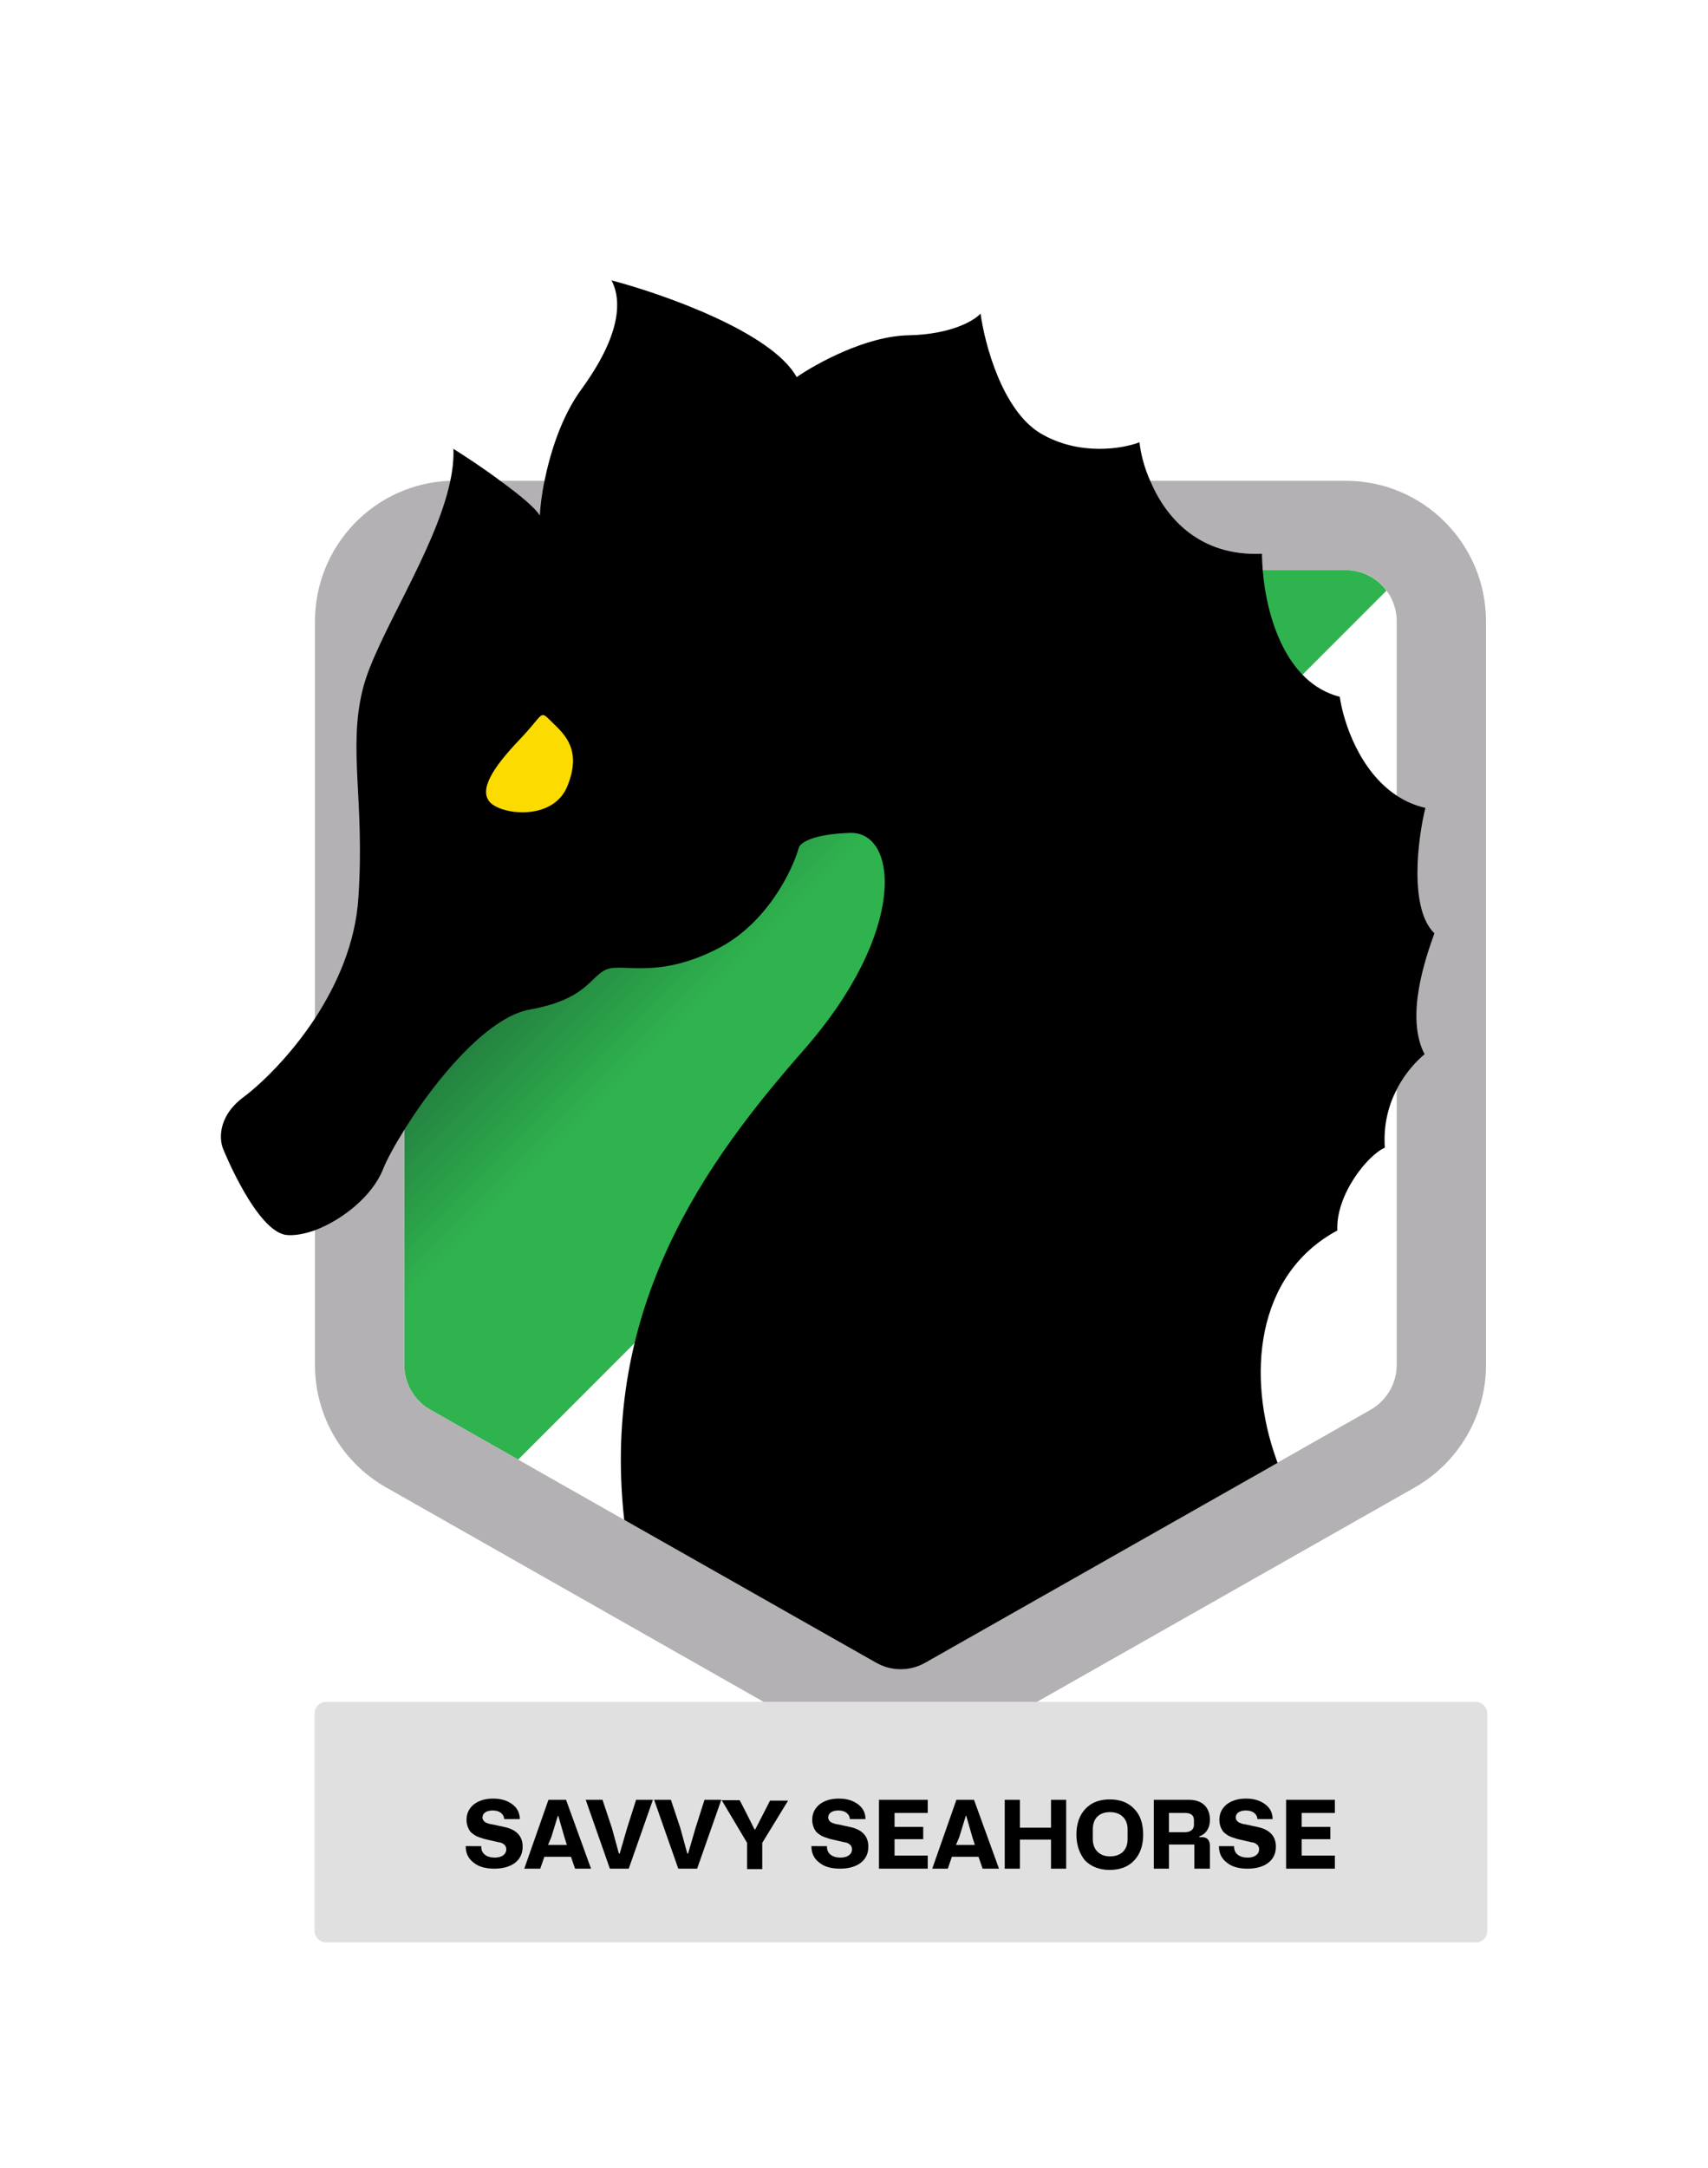 <?xml version="1.0" encoding="utf-8"?>
<!-- Generator: Adobe Illustrator 27.1.1, SVG Export Plug-In . SVG Version: 6.00 Build 0)  -->
<svg version="1.1" id="Layer_1" xmlns="http://www.w3.org/2000/svg" xmlns:xlink="http://www.w3.org/1999/xlink" x="0px" y="0px"
	 width="417px" height="529px" viewBox="0 0 417 529" style="enable-background:new 0 0 417 529;" xml:space="preserve">
<style type="text/css">
	.st0{fill:url(#SVGID_1_);}
	.st1{fill:url(#SVGID_00000132795292916898824040000001882179436822383038_);}
	.st2{fill:url(#SVGID_00000070085381095179081020000008269365914229936033_);}
	.st3{fill-rule:evenodd;clip-rule:evenodd;fill:#979797;}
	.st4{fill:#F8DF38;}
	.st5{fill:url(#SVGID_00000118367332717524112820000009305874991443037885_);}
	.st6{fill:#D5D4D3;}
	.st7{fill:url(#SVGID_00000125579061427999028470000014157591748581192580_);}
	.st8{fill:url(#SVGID_00000150077008286576323030000001780388171195761816_);}
	.st9{fill:url(#SVGID_00000117662526366841850180000013813911181023731386_);}
	.st10{fill-rule:evenodd;clip-rule:evenodd;fill:#34B44C;}
	.st11{fill-rule:evenodd;clip-rule:evenodd;fill:#828485;}
	.st12{fill:#FCDC00;}
	.st13{fill:#E1E0E1;}
	.st14{fill:#828485;}
	.st15{fill:#FADB00;}
	.st16{fill-rule:evenodd;clip-rule:evenodd;fill:#121921;}
	.st17{fill:#121921;}
	.st18{fill-rule:evenodd;clip-rule:evenodd;}
	.st19{fill-rule:evenodd;clip-rule:evenodd;fill:url(#SVGID_00000183223729583201447870000017836991476953921460_);}
	.st20{fill:#B3B2B3;}
	.st21{fill-rule:evenodd;clip-rule:evenodd;fill:url(#SVGID_00000109724829272471283260000006573939707436825014_);}
	.st22{fill-rule:evenodd;clip-rule:evenodd;fill:#B3B1B3;}
	.st23{fill-rule:evenodd;clip-rule:evenodd;fill:url(#SVGID_00000039849827559166238770000006431478722297427364_);}
	.st24{fill:#B3B1B3;}
	.st25{fill-rule:evenodd;clip-rule:evenodd;fill:url(#SVGID_00000018227713488206943420000010039440595634652075_);}
	.st26{fill-rule:evenodd;clip-rule:evenodd;fill:url(#SVGID_00000012467847171715002980000008835193641249031821_);}
	.st27{fill-rule:evenodd;clip-rule:evenodd;fill:url(#SVGID_00000166673560340794405850000002123898763179750331_);}
	.st28{fill-rule:evenodd;clip-rule:evenodd;fill:url(#SVGID_00000164511884073904952720000005825761283958834073_);}
	.st29{fill-rule:evenodd;clip-rule:evenodd;fill:url(#SVGID_00000044170953789813496020000008524162745076500377_);}
	.st30{fill-rule:evenodd;clip-rule:evenodd;fill:url(#SVGID_00000127729044936919655010000008939731462926184589_);}
	.st31{fill-rule:evenodd;clip-rule:evenodd;fill:url(#SVGID_00000103975940600693517740000007706442774951279285_);}
	.st32{fill-rule:evenodd;clip-rule:evenodd;fill:url(#SVGID_00000041285454372263976820000002142934317572361392_);}
	.st33{fill-rule:evenodd;clip-rule:evenodd;fill:url(#SVGID_00000060729221282349223470000017913306554035447476_);}
	.st34{fill-rule:evenodd;clip-rule:evenodd;fill:url(#SVGID_00000031177179386556206430000008717825333642675344_);}
	.st35{fill-rule:evenodd;clip-rule:evenodd;fill:url(#SVGID_00000007424743384788131410000002616833439898419343_);}
	.st36{fill-rule:evenodd;clip-rule:evenodd;fill:url(#SVGID_00000161604842957879147130000007110267987382131118_);}
	.st37{fill-rule:evenodd;clip-rule:evenodd;fill:url(#SVGID_00000044159701555400371790000001195138877988866955_);}
	.st38{fill-rule:evenodd;clip-rule:evenodd;fill:url(#SVGID_00000047039710973219584620000000096893726945640866_);}
	.st39{fill-rule:evenodd;clip-rule:evenodd;fill:url(#SVGID_00000098220125708219708250000014441711082962534295_);}
	.st40{fill-rule:evenodd;clip-rule:evenodd;fill:url(#SVGID_00000169558801446889397200000011535636522851656330_);}
	.st41{fill-rule:evenodd;clip-rule:evenodd;fill:url(#SVGID_00000030457791367974833130000008982345653529075356_);}
	.st42{fill-rule:evenodd;clip-rule:evenodd;fill:url(#SVGID_00000108290787866427412780000006816220589956820868_);}
	.st43{fill:#0F1824;}
	.st44{fill-rule:evenodd;clip-rule:evenodd;fill:#8FC742;}
	.st45{fill:#FFFFFF;}
	.st46{fill:none;}
</style>
<linearGradient id="SVGID_1_" gradientUnits="userSpaceOnUse" x1="111.306" y1="133.788" x2="230.091" y2="252.573">
	<stop  offset="0.1" style="stop-color:#0C1623"/>
	<stop  offset="0.72" style="stop-color:#2FB34E"/>
</linearGradient>
<path style="fill-rule:evenodd;clip-rule:evenodd;fill:url(#SVGID_1_);" d="M338.5,144.1l-212,212L105,343.9
	c-3.9-2.2-6.3-6.4-6.3-10.9V151.6c0-6.9,5.6-12.5,12.4-12.5h217.5C332.7,139.1,336.3,141.1,338.5,144.1z"/>
<path class="st22" d="M328.6,117.3H111.1c-0.4,0-0.9,0-1.3,0c-18.3,0.7-32.9,15.8-32.9,34.3V333c0,12.4,6.6,23.8,17.4,29.9
	L203,424.6c10.4,5.9,23.2,5.9,33.6,0l108.8-61.7c10.7-6.1,17.4-17.5,17.4-29.9V151.6C362.8,132.7,347.5,117.3,328.6,117.3z M341,333
	c0,4.5-2.4,8.6-6.3,10.9l-22.9,13L226,405.6c-3.8,2.2-8.4,2.2-12.2,0l-61.4-34.8L105,343.9c-3.9-2.2-6.3-6.4-6.3-10.9V151.6
	c0-6.9,5.6-12.5,12.4-12.5h217.5c6.9,0,12.4,5.6,12.4,12.5V333z"/>
<path d="M347.8,257.2c-2,1.7-4.7,4.5-6.7,8.4c-2,3.8-3.4,8.6-3,14.4c-4.2,1.8-12,11.5-11.6,20.2c-20.1,10.8-22.1,35.8-14.9,55.8
	c0.1,0.3,0.2,0.6,0.3,0.9L226,405.6c-3.8,2.2-8.4,2.2-12.2,0l-61.4-34.8c-5.8-52.2,20.1-87.6,43.8-114.6
	c25.4-28.9,23.1-53.4,11.3-53c-9.5,0.3-12.3,2.6-12.5,3.7c-1.6,5.6-7.8,18.4-19.7,24.5c-14.8,7.6-23.2,3.5-27.2,5.1
	c-4,1.6-4.7,7.3-18.8,9.8c-10.5,1.9-23.3,17.6-30.5,29.2c-2.5,4-4.4,7.5-5.3,9.8c-2.6,6.5-9.9,12.3-16.5,14.8c-2.5,0.9-5,1.4-7,1.2
	c-7.3-0.7-15.4-20.7-15.4-20.7c-1.1-2.3-1.6-8.1,4.8-12.9c4.3-3.2,11.5-10.1,17.6-19.4c5.3-8.2,9.8-18.2,10.5-29.3
	c1.6-23.8-2.6-36.3,1.1-51c3.2-12.6,17.7-33.6,21.3-50.5c0.6-2.8,0.9-5.5,0.8-8c3,1.9,7.6,4.9,11.7,8c4.4,3.2,8.3,6.4,9.4,8.3
	c0.1-2,0.4-4.9,1.1-8.3c1.4-6.9,4.1-15.8,9.1-22.6c9.3-12.8,10-21.3,7.3-26.5c12.5,3.3,39.1,12.6,45.2,23.6
	c4.8-3.3,16.9-10,27.3-10.2c10.4-0.2,16.1-3.6,17.6-5.3c1,7.4,5.3,23.6,14.6,29.2c9.4,5.6,20.1,3.8,24.2,2.2
	c0.3,2.7,1.1,6.1,2.7,9.6c3.8,8.9,12,18.3,27.2,17.6c0,1.3,0.1,2.7,0.2,4.2c0.9,10.8,5.5,27.3,18.8,30.7c0.9,6.3,4.9,18.2,13.9,24.1
	c2.1,1.4,4.4,2.4,7,3c-1.9,7.7-4,24.6,2.2,30.6C348.1,233.6,343,248,347.8,257.2z"/>
<path class="st12" d="M134.8,176.2c3.2,3.1,7.2,6.8,3.8,15.4c-3.3,8.6-15.6,7.3-18.8,4.3c-3.2-3.1,0.8-8.9,7-15.4
	C133.1,173.9,131.6,173.1,134.8,176.2L134.8,176.2z"/>
<g>
	<path class="st13" d="M360.3,473.9H79.6c-1.5,0-2.8-1.3-2.8-2.8V418c0-1.5,1.3-2.8,2.8-2.8h280.7c1.5,0,2.8,1.3,2.8,2.8v53.1
		C363.1,472.7,361.9,473.9,360.3,473.9z"/>
</g>
<g>
	<path d="M117.5,450.6c0,1.6,1.3,2.6,3.3,2.6c1.7,0,2.8-0.8,2.8-2c0-0.7-0.3-1.1-0.8-1.4c-0.5-0.3-0.7-0.3-1.3-0.4l-2.6-0.6
		l-0.8-0.2l-0.9-0.3c-0.4-0.1-0.7-0.3-1-0.4c-0.5-0.3-1.3-0.8-1.6-1.4c-0.4-0.6-0.7-1.5-0.7-2.5c0-1.6,0.6-2.8,1.8-3.8
		c1.2-0.9,2.7-1.4,4.7-1.4s3.5,0.5,4.7,1.4c1.2,0.9,1.8,2.1,1.8,3.6h-3.8c-0.1-1.3-1.2-2.1-2.8-2.1c-1.6,0-2.5,0.7-2.5,1.7
		c0,0.5,0.3,0.9,0.6,1.1c0.1,0.1,0.3,0.2,0.6,0.3l0.6,0.2l0.6,0.1l2.8,0.6c3,0.6,4.6,2.2,4.6,4.8c0,1.7-0.6,3-1.9,4
		c-1.2,0.9-2.9,1.4-5,1.4c-2.2,0-3.9-0.5-5.1-1.5c-1.3-1-1.9-2.3-1.9-4H117.5z"/>
	<path d="M140.4,455.9l-1-2.9h-6.5l-1,2.9H128l5.9-16.8h4.3l6.1,16.8H140.4z M133.8,450.1h4.6l-0.6-1.9l-1.5-5.2h-0.1l-1.6,5.2
		L133.8,450.1z"/>
	<path d="M148.9,455.9l-5.9-16.8h4.1l2.3,6.9l1.7,6.2h0.2l1.8-6.2l2.2-6.9h4.1l-5.9,16.8H148.9z"/>
	<path d="M165.6,455.9l-5.9-16.8h4.1l2.3,6.9l1.7,6.2h0.2l1.8-6.2l2.2-6.9h4.1l-5.9,16.8H165.6z"/>
	<path d="M176.2,439.2h4.4l1.8,3.5l1.8,3.6h0.2l3.6-7h4.4l-6.3,10.3v6.4h-3.7v-6.4L176.2,439.2z"/>
	<path d="M201.9,450.6c0,1.6,1.3,2.6,3.3,2.6c1.7,0,2.8-0.8,2.8-2c0-0.7-0.3-1.1-0.8-1.4c-0.5-0.3-0.7-0.3-1.3-0.4l-2.6-0.6
		l-0.8-0.2l-0.9-0.3c-0.4-0.1-0.7-0.3-1-0.4c-0.5-0.3-1.3-0.8-1.6-1.4c-0.4-0.6-0.7-1.5-0.7-2.5c0-1.6,0.6-2.8,1.8-3.8
		c1.2-0.9,2.7-1.4,4.7-1.4s3.5,0.5,4.7,1.4c1.2,0.9,1.8,2.1,1.8,3.6h-3.8c-0.1-1.3-1.2-2.1-2.8-2.1c-1.6,0-2.5,0.7-2.5,1.7
		c0,0.5,0.3,0.9,0.6,1.1c0.1,0.1,0.3,0.2,0.6,0.3l0.6,0.2l0.6,0.1l2.8,0.6c3,0.6,4.6,2.2,4.6,4.8c0,1.7-0.6,3-1.9,4
		c-1.2,0.9-2.9,1.4-5,1.4c-2.2,0-3.9-0.5-5.1-1.5c-1.3-1-1.9-2.3-1.9-4H201.9z"/>
	<path d="M214.6,455.9v-16.8h11.9v3.2h-8.1v3.4h7v3h-7v4h8.1v3.2H214.6z"/>
	<path d="M239.9,455.9l-1-2.9h-6.5l-1,2.9h-3.8l5.9-16.8h4.3l6.1,16.8H239.9z M233.4,450.1h4.6l-0.6-1.9l-1.5-5.2h-0.1l-1.6,5.2
		L233.4,450.1z"/>
	<path d="M245.3,455.9v-16.8h3.7v6.8h7.6v-6.8h3.7v16.8h-3.7v-7.1H249v7.1H245.3z"/>
	<path d="M262.8,447.6c0-2.6,0.7-4.7,2.2-6.3c1.5-1.6,3.5-2.3,6-2.3c2.5,0,4.5,0.8,5.9,2.3c1.5,1.5,2.2,3.6,2.2,6.3
		c0,2.6-0.7,4.7-2.2,6.3c-1.4,1.5-3.4,2.3-6,2.3c-2.5,0-4.5-0.8-6-2.3C263.6,452.3,262.8,450.2,262.8,447.6z M266.8,448.7
		c0,2.6,1.7,4.2,4.2,4.2c2.7,0,4.3-1.6,4.3-4.2v-2.4c0-2.6-1.7-4.2-4.3-4.2c-2.7,0-4.2,1.6-4.2,4.2V448.7z"/>
	<path d="M281.7,455.9v-16.8h8.6c3.3,0,5.1,1.9,5.1,4.9c0,2-1,3.5-2.6,4v0.2h0.6c1.3,0,2,0.7,2,2.2v5.5h-3.8V450h-6.2v5.9H281.7z
		 M285.4,447h3.9c1.4,0,2.2-0.7,2.2-1.8v-1.1c0-1.2-0.7-1.8-2.2-1.8h-3.9V447z"/>
	<path d="M301.3,450.6c0,1.6,1.3,2.6,3.3,2.6c1.7,0,2.8-0.8,2.8-2c0-0.7-0.3-1.1-0.8-1.4c-0.5-0.3-0.7-0.3-1.3-0.4l-2.6-0.6
		l-0.8-0.2l-0.9-0.3c-0.4-0.1-0.7-0.3-1-0.4c-0.5-0.3-1.3-0.8-1.6-1.4c-0.4-0.6-0.7-1.5-0.7-2.5c0-1.6,0.6-2.8,1.8-3.8
		c1.2-0.9,2.7-1.4,4.7-1.4s3.5,0.5,4.7,1.4c1.2,0.9,1.8,2.1,1.8,3.6H307c-0.1-1.3-1.2-2.1-2.8-2.1c-1.6,0-2.5,0.7-2.5,1.7
		c0,0.5,0.3,0.9,0.6,1.1c0.1,0.1,0.3,0.2,0.6,0.3l0.6,0.2l0.6,0.1l2.8,0.6c3,0.6,4.6,2.2,4.6,4.8c0,1.7-0.6,3-1.9,4
		c-1.2,0.9-2.9,1.4-5,1.4c-2.2,0-3.9-0.5-5.1-1.5c-1.3-1-1.9-2.3-1.9-4H301.3z"/>
	<path d="M314,455.9v-16.8h11.9v3.2h-8.1v3.4h7v3h-7v4h8.1v3.2H314z"/>
</g>
</svg>
